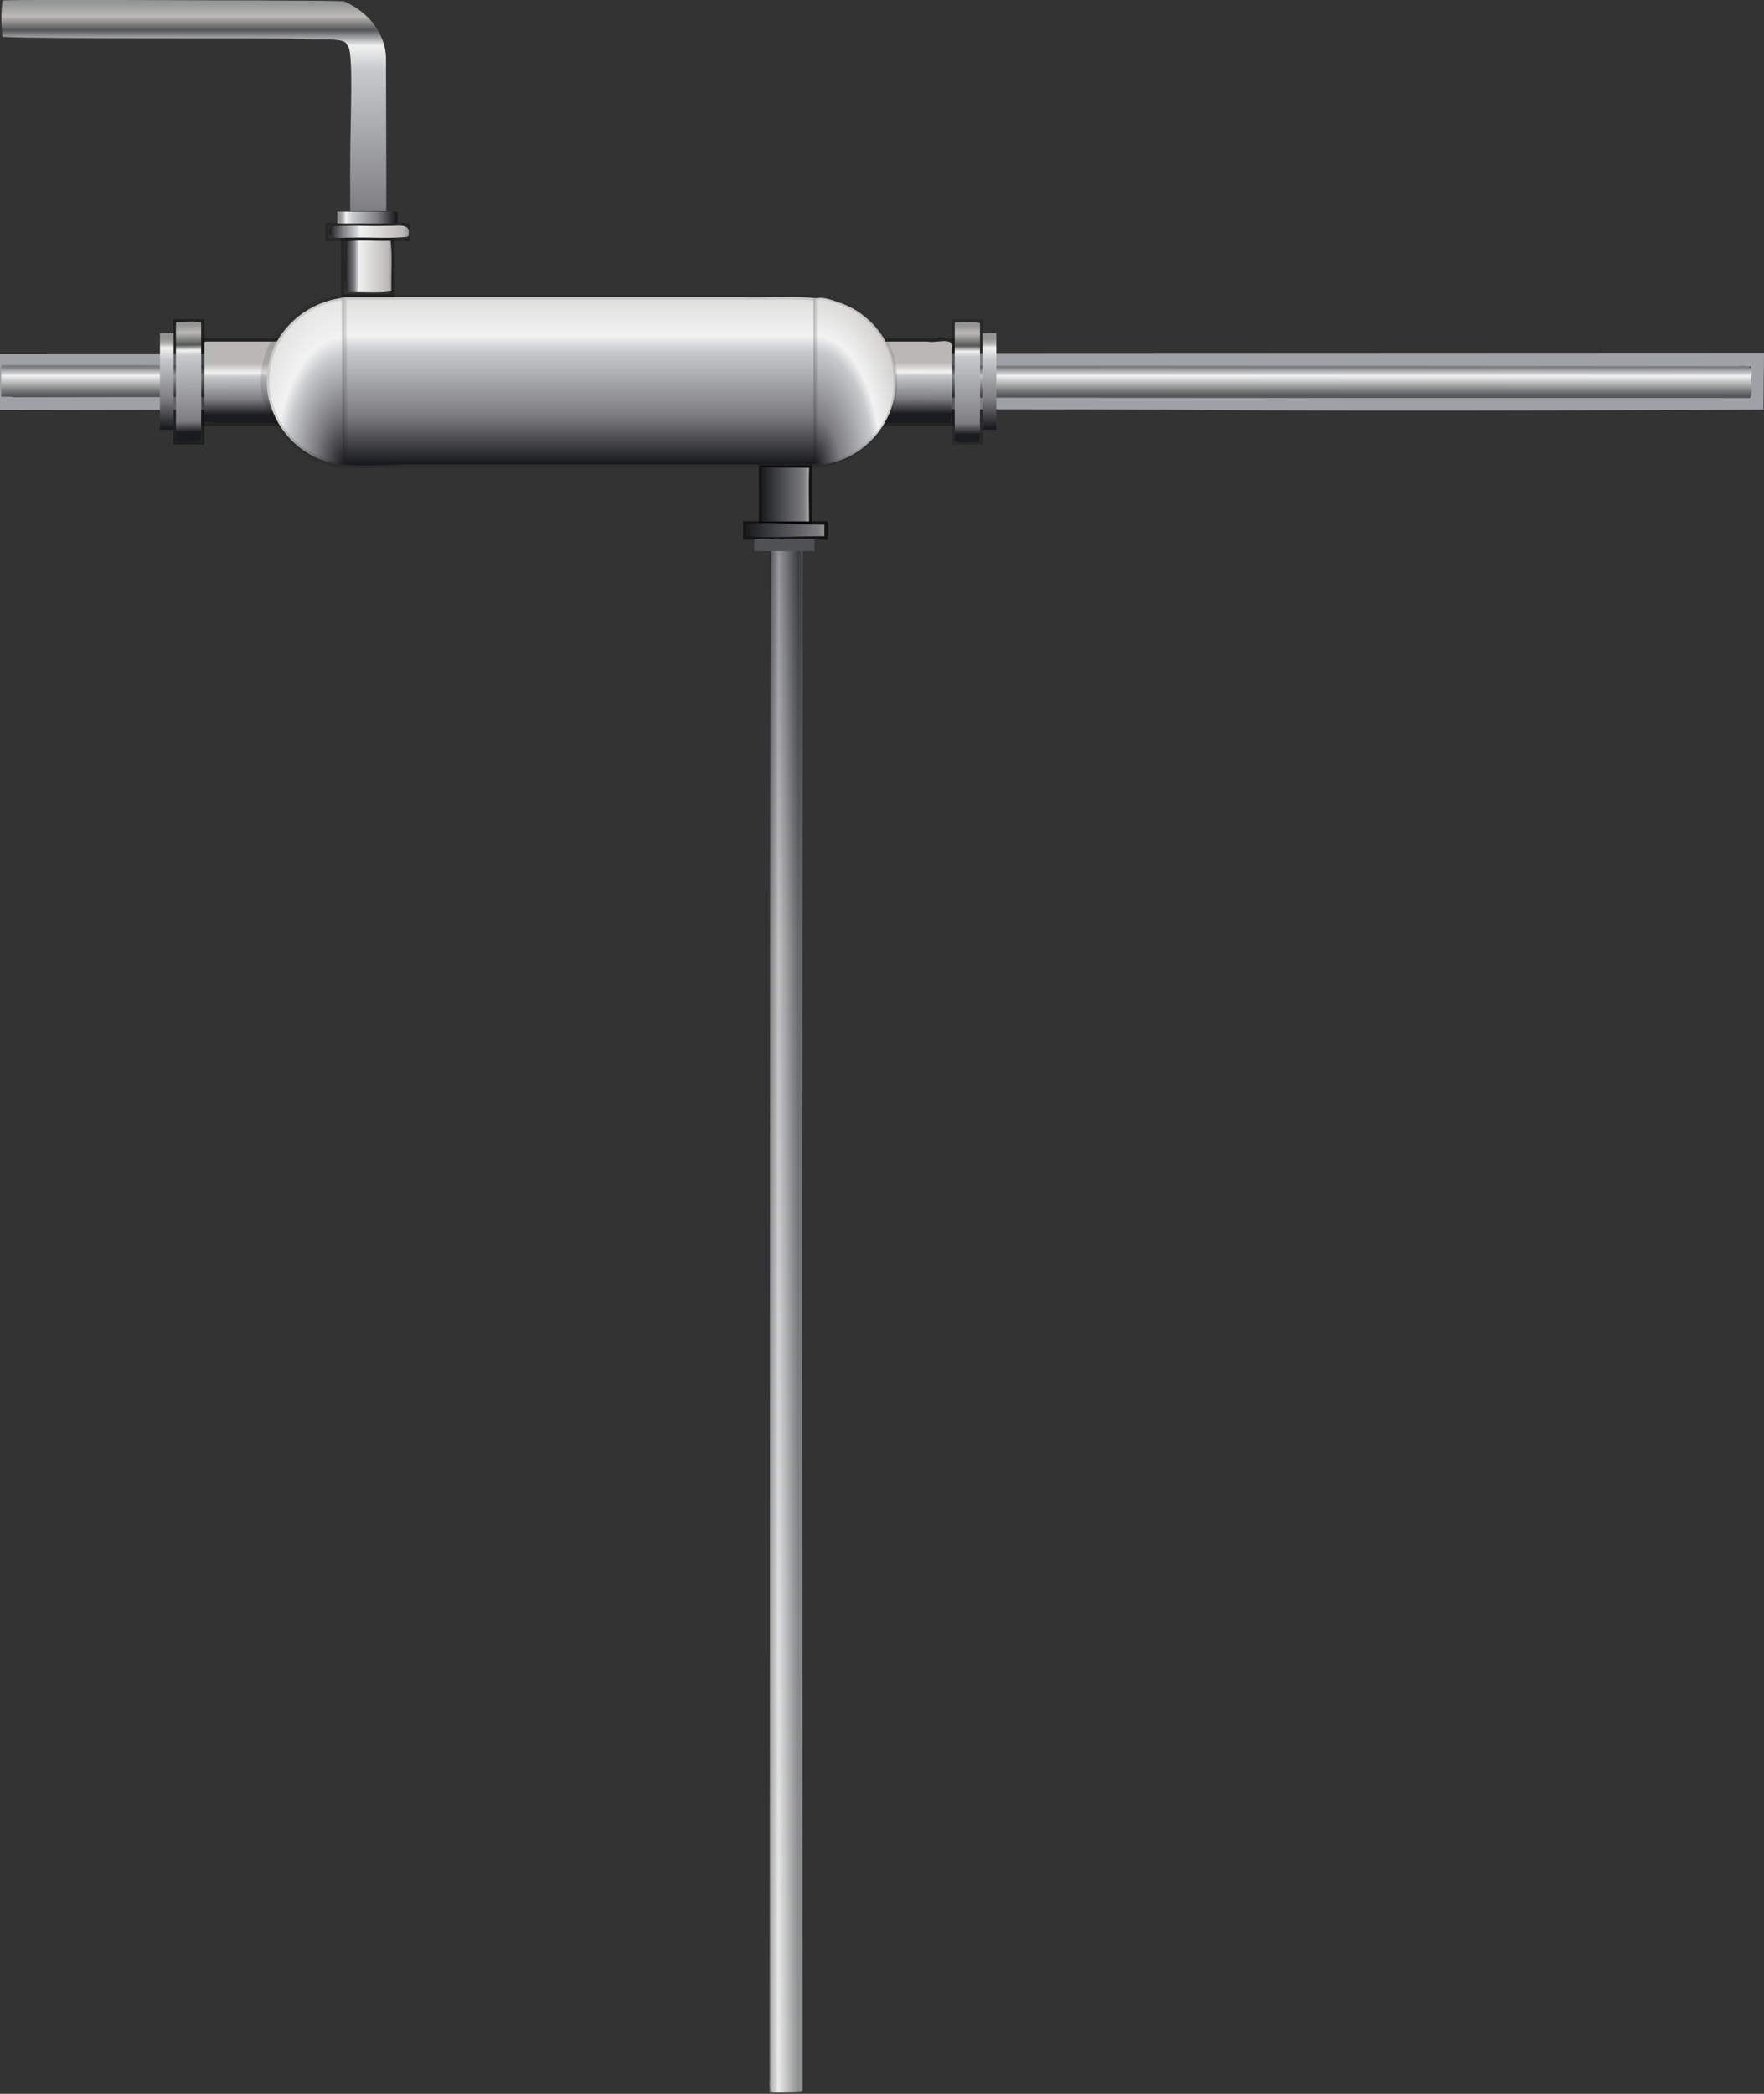 <?xml version="1.0" encoding="UTF-8" standalone="no"?>
<!-- Created with Inkscape (http://www.inkscape.org/) -->

<svg
   xmlns:dc="http://purl.org/dc/elements/1.1/"
   xmlns:cc="http://creativecommons.org/ns#"
   xmlns:rdf="http://www.w3.org/1999/02/22-rdf-syntax-ns#"
   xmlns:svg="http://www.w3.org/2000/svg"
   xmlns="http://www.w3.org/2000/svg"
   xmlns:xlink="http://www.w3.org/1999/xlink"
   xmlns:sodipodi="http://sodipodi.sourceforge.net/DTD/sodipodi-0.dtd"
   xmlns:inkscape="http://www.inkscape.org/namespaces/inkscape"
   width="272.704mm"
   height="323.619mm"
   viewBox="0 0 272.704 323.619"
   version="1.1"
   id="svg825"
   inkscape:version="0.92.3 (2405546, 2018-03-11)"
   sodipodi:docname="feed_pipe_with_hex.svg">
  <rect x="0" y="0" width="272.704" height="323.619" fill="#333333" stroke="none"/>
  <defs
     id="defs819">
    <linearGradient
       id="linearGradient2832">
      <stop
         style="stop-color:#1a1b1f;stop-opacity:1"
         offset="0"
         id="stop2818" />
      <stop
         id="stop2820"
         offset="0.047"
         style="stop-color:#7e7e81;stop-opacity:1;" />
      <stop
         style="stop-color:#c7c9cb;stop-opacity:1;"
         offset="0.699"
         id="stop2822" />
      <stop
         id="stop2824"
         offset="0.806"
         style="stop-color:#f2f2f2;stop-opacity:1;" />
      <stop
         style="stop-color:#555758;stop-opacity:1;"
         offset="0.877"
         id="stop2826" />
      <stop
         id="stop2828"
         offset="0.939"
         style="stop-color:#bbb9b5;stop-opacity:1;" />
      <stop
         style="stop-color:#949696;stop-opacity:1;"
         offset="1"
         id="stop2830" />
    </linearGradient>
    <linearGradient
       id="linearGradient2376">
      <stop
         style="stop-color:#1a1b1f;stop-opacity:1"
         offset="0"
         id="stop2362" />
      <stop
         id="stop2364"
         offset="0.217"
         style="stop-color:#7e7e81;stop-opacity:1;" />
      <stop
         style="stop-color:#c7c9cb;stop-opacity:1;"
         offset="0.596"
         id="stop2366" />
      <stop
         id="stop2368"
         offset="0.998"
         style="stop-color:#f2f2f2;stop-opacity:1;" />
      <stop
         style="stop-color:#555758;stop-opacity:1;"
         offset="0.998"
         id="stop2370" />
      <stop
         id="stop2372"
         offset="0.998"
         style="stop-color:#bbb9b5;stop-opacity:1;" />
      <stop
         style="stop-color:#949696;stop-opacity:1;"
         offset="1"
         id="stop2374" />
    </linearGradient>
    <linearGradient
       id="linearGradient2183">
      <stop
         id="stop2171"
         offset="0"
         style="stop-color:#1a1b1f;stop-opacity:1" />
      <stop
         style="stop-color:#7e7e81;stop-opacity:1;"
         offset="0.327"
         id="stop2173" />
      <stop
         id="stop2175"
         offset="0.767"
         style="stop-color:#c7c9cb;stop-opacity:1;" />
      <stop
         style="stop-color:#f2f2f2;stop-opacity:1;"
         offset="0.901"
         id="stop2177" />
      <stop
         style="stop-color:#bbb9b5;stop-opacity:1;"
         offset="0.939"
         id="stop2179" />
      <stop
         id="stop2181"
         offset="1"
         style="stop-color:#949696;stop-opacity:1;" />
    </linearGradient>
    <linearGradient
       id="linearGradient1970">
      <stop
         style="stop-color:#1a1b1f;stop-opacity:1"
         offset="0"
         id="stop1958" />
      <stop
         id="stop1960"
         offset="0.033"
         style="stop-color:#7e7e81;stop-opacity:1;" />
      <stop
         style="stop-color:#c7c9cb;stop-opacity:1;"
         offset="0.081"
         id="stop1962" />
      <stop
         id="stop1964"
         offset="0.089"
         style="stop-color:#f2f2f2;stop-opacity:1;" />
      <stop
         id="stop1966"
         offset="0.109"
         style="stop-color:#bbb9b5;stop-opacity:1;" />
      <stop
         style="stop-color:#949696;stop-opacity:1;"
         offset="1"
         id="stop1968" />
    </linearGradient>
    <linearGradient
       id="linearGradient1891">
      <stop
         style="stop-color:#1a1b1f;stop-opacity:1"
         offset="0"
         id="stop1877" />
      <stop
         id="stop1879"
         offset="0.692"
         style="stop-color:#7e7e81;stop-opacity:1;" />
      <stop
         style="stop-color:#c7c9cb;stop-opacity:1;"
         offset="0.865"
         id="stop1881" />
      <stop
         id="stop1883"
         offset="0.865"
         style="stop-color:#f2f2f2;stop-opacity:1;" />
      <stop
         style="stop-color:#555758;stop-opacity:1;"
         offset="0.894"
         id="stop1885" />
      <stop
         id="stop1887"
         offset="0.963"
         style="stop-color:#bbb9b5;stop-opacity:1;" />
      <stop
         style="stop-color:#949696;stop-opacity:1;"
         offset="1"
         id="stop1889" />
    </linearGradient>
    <linearGradient
       id="linearGradient1875">
      <stop
         style="stop-color:#1a1b1f;stop-opacity:1"
         offset="0"
         id="stop1861" />
      <stop
         id="stop1863"
         offset="0.605"
         style="stop-color:#7e7e81;stop-opacity:1;" />
      <stop
         style="stop-color:#c7c9cb;stop-opacity:1;"
         offset="0.742"
         id="stop1865" />
      <stop
         id="stop1867"
         offset="0.834"
         style="stop-color:#f2f2f2;stop-opacity:1;" />
      <stop
         style="stop-color:#555758;stop-opacity:1;"
         offset="0.859"
         id="stop1869" />
      <stop
         id="stop1871"
         offset="0.963"
         style="stop-color:#bbb9b5;stop-opacity:1;" />
      <stop
         style="stop-color:#949696;stop-opacity:1;"
         offset="1"
         id="stop1873" />
    </linearGradient>
    <linearGradient
       id="linearGradient1738">
      <stop
         id="stop1726"
         offset="0"
         style="stop-color:#1a1b1f;stop-opacity:1" />
      <stop
         style="stop-color:#7e7e81;stop-opacity:1;"
         offset="0.201"
         id="stop1728" />
      <stop
         id="stop1730"
         offset="0.478"
         style="stop-color:#c7c9cb;stop-opacity:1;" />
      <stop
         style="stop-color:#f2f2f2;stop-opacity:1;"
         offset="0.546"
         id="stop1732" />
      <stop
         style="stop-color:#bbb9b5;stop-opacity:1;"
         offset="0.939"
         id="stop1734" />
      <stop
         id="stop1736"
         offset="1"
         style="stop-color:#949696;stop-opacity:1;" />
    </linearGradient>
    <linearGradient
       id="linearGradient1712">
      <stop
         id="stop1700"
         offset="0"
         style="stop-color:#1a1b1f;stop-opacity:1" />
      <stop
         style="stop-color:#7e7e81;stop-opacity:1;"
         offset="0.192"
         id="stop1702" />
      <stop
         id="stop1704"
         offset="0.443"
         style="stop-color:#c7c9cb;stop-opacity:1;" />
      <stop
         style="stop-color:#f2f2f2;stop-opacity:1;"
         offset="0.508"
         id="stop1706" />
      <stop
         style="stop-color:#bbb9b5;stop-opacity:1;"
         offset="0.939"
         id="stop1708" />
      <stop
         id="stop1710"
         offset="1"
         style="stop-color:#949696;stop-opacity:1;" />
    </linearGradient>
    <linearGradient
       id="linearGradient1656">
      <stop
         id="stop1644"
         offset="0"
         style="stop-color:#1a1b1f;stop-opacity:1" />
      <stop
         style="stop-color:#7e7e81;stop-opacity:1;"
         offset="0.169"
         id="stop1646" />
      <stop
         id="stop1648"
         offset="0.328"
         style="stop-color:#c7c9cb;stop-opacity:1;" />
      <stop
         style="stop-color:#f2f2f2;stop-opacity:1;"
         offset="0.39"
         id="stop1650" />
      <stop
         style="stop-color:#bbb9b5;stop-opacity:1;"
         offset="0.924"
         id="stop1652" />
      <stop
         id="stop1654"
         offset="1"
         style="stop-color:#949696;stop-opacity:1;" />
    </linearGradient>
    <linearGradient
       id="linearGradient1615">
      <stop
         id="stop1603"
         offset="0"
         style="stop-color:#1a1b1f;stop-opacity:1" />
      <stop
         style="stop-color:#7e7e81;stop-opacity:1;"
         offset="0.214"
         id="stop1605" />
      <stop
         id="stop1607"
         offset="0.288"
         style="stop-color:#c7c9cb;stop-opacity:1;" />
      <stop
         style="stop-color:#f2f2f2;stop-opacity:1;"
         offset="0.296"
         id="stop1609" />
      <stop
         style="stop-color:#bbb9b5;stop-opacity:1;"
         offset="1"
         id="stop1611" />
    </linearGradient>
    <linearGradient
       id="linearGradient1557">
      <stop
         style="stop-color:#1a1b1f;stop-opacity:1"
         offset="0"
         id="stop1543" />
      <stop
         id="stop1545"
         offset="0.103"
         style="stop-color:#7e7e81;stop-opacity:1;" />
      <stop
         style="stop-color:#c7c9cb;stop-opacity:1;"
         offset="0.714"
         id="stop1547" />
      <stop
         id="stop1549"
         offset="0.765"
         style="stop-color:#f2f2f2;stop-opacity:1;" />
      <stop
         style="stop-color:#555758;stop-opacity:1;"
         offset="0.815"
         id="stop1551" />
      <stop
         id="stop1553"
         offset="0.931"
         style="stop-color:#bbb9b5;stop-opacity:1;" />
      <stop
         style="stop-color:#949696;stop-opacity:1;"
         offset="1"
         id="stop1555" />
    </linearGradient>
    <linearGradient
       id="linearGradient1531">
      <stop
         id="stop1519"
         offset="0"
         style="stop-color:#1a1b1f;stop-opacity:1" />
      <stop
         style="stop-color:#7e7e81;stop-opacity:1;"
         offset="0.027"
         id="stop1521" />
      <stop
         id="stop1523"
         offset="0.081"
         style="stop-color:#c7c9cb;stop-opacity:1;" />
      <stop
         style="stop-color:#f2f2f2;stop-opacity:1;"
         offset="0.089"
         id="stop1525" />
      <stop
         style="stop-color:#bbb9b5;stop-opacity:1;"
         offset="0.109"
         id="stop1527" />
      <stop
         id="stop1529"
         offset="1"
         style="stop-color:#949696;stop-opacity:1;" />
    </linearGradient>
    <linearGradient
       inkscape:collect="always"
       xlink:href="#linearGradient4705"
       id="linearGradient4689"
       x1="1137.228"
       y1="230.859"
       x2="1137.136"
       y2="773.002"
       gradientUnits="userSpaceOnUse"
       gradientTransform="matrix(0.265,0,0,0.265,-267.89,84.732)" />
    <linearGradient
       id="linearGradient4705">
      <stop
         id="stop4691"
         offset="0"
         style="stop-color:#1a1b1f;stop-opacity:1" />
      <stop
         style="stop-color:#7e7e81;stop-opacity:1;"
         offset="0.605"
         id="stop4693" />
      <stop
         id="stop4695"
         offset="0.611"
         style="stop-color:#c7c9cb;stop-opacity:1;" />
      <stop
         style="stop-color:#f2f2f2;stop-opacity:1;"
         offset="0.614"
         id="stop4697" />
      <stop
         id="stop4699"
         offset="0.635"
         style="stop-color:#555758;stop-opacity:1;" />
      <stop
         style="stop-color:#bbb9b5;stop-opacity:1;"
         offset="0.727"
         id="stop4701" />
      <stop
         id="stop4703"
         offset="1"
         style="stop-color:#949696;stop-opacity:1;" />
    </linearGradient>
    <linearGradient
       id="linearGradient5678">
      <stop
         style="stop-color:#1a1b1f;stop-opacity:1"
         offset="0"
         id="stop5680" />
      <stop
         id="stop5682"
         offset="0.201"
         style="stop-color:#7e7e81;stop-opacity:1;" />
      <stop
         style="stop-color:#c7c9cb;stop-opacity:1;"
         offset="0.27"
         id="stop5684" />
      <stop
         id="stop5686"
         offset="0.278"
         style="stop-color:#f2f2f2;stop-opacity:1;" />
      <stop
         id="stop5690"
         offset="0.939"
         style="stop-color:#bbb9b5;stop-opacity:1;" />
      <stop
         style="stop-color:#949696;stop-opacity:1;"
         offset="1"
         id="stop5692" />
    </linearGradient>
    <radialGradient
       inkscape:collect="always"
       xlink:href="#linearGradient5678"
       id="radialGradient1493"
       cx="757.262"
       cy="-370.646"
       fx="757.262"
       fy="-370.646"
       r="323.111"
       gradientTransform="matrix(6.427,-9.0040253e-8,0,0.366,-4111.618,-270.346)"
       gradientUnits="userSpaceOnUse" />
    <linearGradient
       inkscape:collect="always"
       xlink:href="#linearGradient1531"
       id="linearGradient1517"
       x1="434.194"
       y1="-393.962"
       x2="434.194"
       y2="-788.696"
       gradientUnits="userSpaceOnUse" />
    <linearGradient
       inkscape:collect="always"
       xlink:href="#linearGradient1557"
       id="linearGradient1541"
       x1="409.565"
       y1="-381.083"
       x2="408.851"
       y2="-458.448"
       gradientUnits="userSpaceOnUse" />
    <linearGradient
       gradientTransform="matrix(0.265,0,0,0.265,28.273,230.809)"
       inkscape:collect="always"
       xlink:href="#linearGradient1557"
       id="linearGradient1541-7"
       x1="408.851"
       y1="-364.655"
       x2="408.851"
       y2="-458.448"
       gradientUnits="userSpaceOnUse" />
    <linearGradient
       inkscape:collect="always"
       xlink:href="#linearGradient1615"
       id="linearGradient1601"
       x1="1415.48"
       y1="-251.676"
       x2="1550.907"
       y2="-486.242"
       gradientUnits="userSpaceOnUse" />
    <radialGradient
       inkscape:collect="always"
       xlink:href="#linearGradient1656"
       id="radialGradient1642"
       cx="1482.301"
       cy="-284.195"
       fx="1482.301"
       fy="-284.195"
       r="33.802"
       gradientTransform="matrix(-0.056,-8.4,4.495,-0.03,2842.649,12263.741)"
       gradientUnits="userSpaceOnUse" />
    <linearGradient
       inkscape:collect="always"
       xlink:href="#linearGradient1712"
       id="linearGradient1698"
       x1="1481.785"
       y1="-181.211"
       x2="1481.785"
       y2="-397.843"
       gradientUnits="userSpaceOnUse" />
    <radialGradient
       inkscape:collect="always"
       xlink:href="#linearGradient1738"
       id="radialGradient1724"
       cx="1889.231"
       cy="-216.856"
       fx="1889.231"
       fy="-216.856"
       r="34.758"
       gradientTransform="matrix(2.976,2.3915257e-7,-4.7246031e-7,5.88,-3733.589,1095.685)"
       gradientUnits="userSpaceOnUse" />
    <radialGradient
       inkscape:collect="always"
       xlink:href="#linearGradient1656"
       id="radialGradient1754"
       gradientUnits="userSpaceOnUse"
       gradientTransform="matrix(-0.056,-8.4,4.495,-0.03,2842.649,12263.741)"
       cx="1482.301"
       cy="-284.195"
       fx="1482.301"
       fy="-284.195"
       r="33.802" />
    <linearGradient
       inkscape:collect="always"
       xlink:href="#linearGradient1712"
       id="linearGradient1756"
       gradientUnits="userSpaceOnUse"
       x1="1481.785"
       y1="-181.211"
       x2="1481.785"
       y2="-397.843" />
    <radialGradient
       inkscape:collect="always"
       xlink:href="#linearGradient1738"
       id="radialGradient1758"
       gradientUnits="userSpaceOnUse"
       gradientTransform="matrix(2.976,2.3915257e-7,-4.7246031e-7,5.88,-3733.589,1095.685)"
       cx="1889.231"
       cy="-216.856"
       fx="1889.231"
       fy="-216.856"
       r="34.758" />
    <linearGradient
       inkscape:collect="always"
       xlink:href="#linearGradient1970"
       id="linearGradient1760"
       gradientUnits="userSpaceOnUse"
       x1="434.722"
       y1="-381.025"
       x2="434.194"
       y2="-788.696"
       gradientTransform="matrix(0.265,0,0,0.265,-149.834,230.679)" />
    <linearGradient
       inkscape:collect="always"
       xlink:href="#linearGradient1557"
       id="linearGradient1762"
       gradientUnits="userSpaceOnUse"
       x1="410.093"
       y1="-366.034"
       x2="408.851"
       y2="-458.448"
       gradientTransform="matrix(0.265,0,0,0.265,-149.834,230.679)" />
    <linearGradient
       inkscape:collect="always"
       xlink:href="#linearGradient5678"
       id="linearGradient1776"
       x1="565.42"
       y1="-508.536"
       x2="605.862"
       y2="-508.536"
       gradientUnits="userSpaceOnUse" />
    <linearGradient
       inkscape:collect="always"
       xlink:href="#linearGradient1656"
       id="linearGradient1786"
       x1="551.975"
       y1="-538.537"
       x2="620.735"
       y2="-538.537"
       gradientUnits="userSpaceOnUse" />
    <linearGradient
       inkscape:collect="always"
       xlink:href="#linearGradient1875"
       id="linearGradient1857"
       gradientUnits="userSpaceOnUse"
       x1="565.42"
       y1="-508.536"
       x2="624.969"
       y2="-508.536"
       gradientTransform="matrix(0.265,0,0,0.265,-133.945,233.467)" />
    <linearGradient
       inkscape:collect="always"
       xlink:href="#linearGradient1891"
       id="linearGradient1859"
       gradientUnits="userSpaceOnUse"
       x1="551.975"
       y1="-538.537"
       x2="641.092"
       y2="-538.537"
       gradientTransform="matrix(0.265,0,0,-0.265,-54.462,13.178)" />
    <linearGradient
       inkscape:collect="always"
       xlink:href="#linearGradient1875"
       id="linearGradient1928"
       gradientUnits="userSpaceOnUse"
       gradientTransform="matrix(0.268,0,0,0.28,-135.898,241.27)"
       x1="565.42"
       y1="-508.536"
       x2="624.969"
       y2="-508.536" />
    <linearGradient
       inkscape:collect="always"
       xlink:href="#linearGradient4705"
       id="linearGradient4689-4"
       x1="1137.228"
       y1="230.859"
       x2="1137.136"
       y2="773.002"
       gradientUnits="userSpaceOnUse"
       gradientTransform="matrix(0.06,0,0,0.265,-163.219,33.248)" />
    <linearGradient
       inkscape:collect="always"
       xlink:href="#linearGradient4705"
       id="linearGradient4689-4-8"
       x1="1137.228"
       y1="230.859"
       x2="1137.136"
       y2="773.002"
       gradientUnits="userSpaceOnUse"
       gradientTransform="matrix(0,0.024,-0.265,0,74.44,173.118)" />
    <linearGradient
       inkscape:collect="always"
       xlink:href="#linearGradient2183"
       id="linearGradient2048"
       x1="-72.597"
       y1="186.408"
       x2="-72.62"
       y2="180.829"
       gradientUnits="userSpaceOnUse"
       gradientTransform="matrix(2.895,0,0,1,137.067,0.015)" />
    <linearGradient
       inkscape:collect="always"
       xlink:href="#linearGradient4705"
       id="linearGradient4689-4-8-1"
       x1="1137.228"
       y1="230.859"
       x2="1137.136"
       y2="773.002"
       gradientUnits="userSpaceOnUse"
       gradientTransform="matrix(0,0.036,0.391,0,-197.847,32.614)" />
    <linearGradient
       inkscape:collect="always"
       xlink:href="#linearGradient2183"
       id="linearGradient2048-8"
       x1="-72.597"
       y1="186.408"
       x2="-72.62"
       y2="180.829"
       gradientUnits="userSpaceOnUse"
       gradientTransform="matrix(3.338,0,0,2.469,134.55,-218.048)" />
    <linearGradient
       inkscape:collect="always"
       xlink:href="#linearGradient2183"
       id="linearGradient2048-8-3"
       x1="-72.597"
       y1="186.408"
       x2="-72.62"
       y2="180.829"
       gradientUnits="userSpaceOnUse"
       gradientTransform="matrix(3.338,0,0,2.469,261.721,-218.048)" />
    <linearGradient
       inkscape:collect="always"
       xlink:href="#linearGradient2183"
       id="linearGradient2048-2"
       x1="-72.597"
       y1="186.408"
       x2="-72.62"
       y2="180.829"
       gradientUnits="userSpaceOnUse"
       gradientTransform="matrix(2.895,0,0,1.541,-0.346,-358.683)" />
    <linearGradient
       inkscape:collect="always"
       xlink:href="#linearGradient2376"
       id="linearGradient4689-4-8-1-2"
       x1="525.258"
       y1="551.779"
       x2="1705.393"
       y2="552.284"
       gradientUnits="userSpaceOnUse"
       gradientTransform="matrix(0,-0.036,0.391,0,-197.847,106.63)" />
    <linearGradient
       inkscape:collect="always"
       xlink:href="#linearGradient1875"
       id="linearGradient2397"
       gradientUnits="userSpaceOnUse"
       gradientTransform="matrix(0.268,0,0,-0.28,-56.415,5.375)"
       x1="565.42"
       y1="-508.536"
       x2="624.969"
       y2="-508.536" />
    <linearGradient
       inkscape:collect="always"
       xlink:href="#linearGradient2376"
       id="linearGradient2405"
       gradientUnits="userSpaceOnUse"
       gradientTransform="matrix(0,-0.036,0.391,0,-197.847,106.63)"
       x1="525.258"
       y1="551.779"
       x2="1705.393"
       y2="552.284" />
    <linearGradient
       inkscape:collect="always"
       xlink:href="#linearGradient5271"
       id="linearGradient5407"
       x1="485.879"
       y1="3467.646"
       x2="485.879"
       y2="3387.35"
       gradientUnits="userSpaceOnUse"
       gradientTransform="matrix(-0.391,0,0,-0.391,171.698,1616.616)" />
    <linearGradient
       id="linearGradient5271">
      <stop
         id="stop5273"
         offset="0"
         style="stop-color:#1a1b1f;stop-opacity:1" />
      <stop
         style="stop-color:#7e7e81;stop-opacity:1;"
         offset="0.018"
         id="stop5275" />
      <stop
         id="stop5277"
         offset="0.699"
         style="stop-color:#c7c9cb;stop-opacity:1;" />
      <stop
         style="stop-color:#f2f2f2;stop-opacity:1;"
         offset="0.806"
         id="stop5279" />
      <stop
         id="stop5281"
         offset="0.877"
         style="stop-color:#555758;stop-opacity:1;" />
      <stop
         style="stop-color:#bbb9b5;stop-opacity:1;"
         offset="0.939"
         id="stop5283" />
      <stop
         id="stop5285"
         offset="1"
         style="stop-color:#949696;stop-opacity:1;" />
    </linearGradient>
    <linearGradient
       inkscape:collect="always"
       xlink:href="#linearGradient2832"
       id="linearGradient2811"
       gradientUnits="userSpaceOnUse"
       gradientTransform="matrix(-0.309,0,0,0.309,159.397,-1011.497)"
       x1="485.879"
       y1="3551.396"
       x2="485.879"
       y2="3387.35" />
  </defs>
  <sodipodi:namedview
     id="base"
     pagecolor="#ffffff"
     bordercolor="#666666"
     borderopacity="1.0"
     inkscape:pageopacity="0.0"
     inkscape:pageshadow="2"
     inkscape:zoom="0.175"
     inkscape:cx="1507.2879"
     inkscape:cy="50.608157"
     inkscape:document-units="mm"
     inkscape:current-layer="g1926"
     showgrid="false"
     fit-margin-top="0"
     fit-margin-left="0"
     fit-margin-right="0"
     fit-margin-bottom="0"
     inkscape:window-width="1819"
     inkscape:window-height="1046"
     inkscape:window-x="90"
     inkscape:window-y="-11"
     inkscape:window-maximized="1"
     inkscape:snap-global="false" />
  <g
     inkscape:label="Layer 1"
     inkscape:groupmode="layer"
     id="layer1"
     transform="translate(132.622,-176.036)">
    <path
       id="path4544-4-5-1-5-1-7-5"
       style="fill:none;fill-opacity:1;stroke:#9ea1a6;stroke-width:2;stroke-linecap:butt;stroke-linejoin:miter;stroke-miterlimit:4;stroke-dasharray:none;stroke-opacity:1"
       d="m -131.622,238.413 c 0,0 155.282,-0.287 183.105,-0.029 29.575,0.274 87.524,-0.029 87.524,-0.029 l 0.066,-6.676 -270.694,0.115 z"
       inkscape:connector-curvature="0"
       sodipodi:nodetypes="cscccc" />
    <path
       style="fill:url(#linearGradient4689);fill-opacity:1;stroke:none;stroke-width:1.429;stroke-miterlimit:4;stroke-dasharray:none;stroke-opacity:0.867"
       d="m -132.431,237.362 c 0,0 157.365,0.132 186.018,0.18 28.112,0.007 56.224,0.014 84.336,0.021 0.49,-0.915 0.073,-2.317 0.212,-3.419 0.509,-1.652 -0.846,-1.685 -2.101,-1.53 -53.167,-0.063 -268.464,-0.177 -268.464,-0.177 z"
       id="path4681"
       inkscape:connector-curvature="0"
       sodipodi:nodetypes="ccccccc" />
    <g
       id="g1956"
       transform="translate(0,0.378)">
      <g
         transform="matrix(0.676,0,0,0.676,-79.193,152.296)"
         id="g1926">
        <g
           id="g1752"
           transform="translate(2.668,-0.267)">
          <rect
             y="112.5"
             x="-35.307"
             height="19.277"
             width="171.601"
             id="rect1420"
             style="fill:none;fill-opacity:1;stroke:#000000;stroke-width:0.794;stroke-miterlimit:4;stroke-dasharray:none;stroke-dashoffset:0;stroke-opacity:0.31" />
          <rect
             y="108.153"
             x="-41.733"
             height="27.97"
             width="6.426"
             id="rect1422"
             style="fill:none;fill-opacity:1;stroke:#000000;stroke-width:0.704;stroke-miterlimit:4;stroke-dasharray:none;stroke-dashoffset:0;stroke-opacity:0.395" />
          <rect
             y="108.153"
             x="136.304"
             height="27.97"
             width="6.426"
             id="rect1422-7"
             style="fill:none;fill-opacity:1;stroke:#000000;stroke-width:0.704;stroke-miterlimit:4;stroke-dasharray:none;stroke-dashoffset:0;stroke-opacity:0.202" />
          <path
             sodipodi:nodetypes="cccccccc"
             inkscape:connector-curvature="0"
             id="path1509"
             d="m -34.953,113.132 c 0,7.684 0,12.327 0,18.143 5.439,0.494 11.258,0.071 16.843,0.212 H 135.726 c 0.494,-5.439 0.071,-11.258 0.212,-16.843 0.609,-3.097 -3.678,-1.21 -5.504,-1.724 H -34.741 Z"
             style="fill:url(#linearGradient1760);fill-opacity:1;stroke:none;stroke-width:1.134;stroke-miterlimit:4;stroke-dasharray:none;stroke-dashoffset:0;stroke-opacity:1" />
          <path
             inkscape:connector-curvature="0"
             id="path1533"
             d="m -41.47,108.605 c 0,8.998 0,17.996 0,26.994 1.671,0.507 3.738,0.06 5.557,0.211 0.507,-1.761 0.061,-3.916 0.211,-5.824 0,-7.127 0,-14.254 0,-21.382 -1.671,-0.507 -3.738,-0.06 -5.557,-0.211 l -0.189,0.189 z"
             style="fill:url(#linearGradient1762);fill-opacity:1;stroke:none;stroke-width:0.802;stroke-miterlimit:4;stroke-dasharray:none;stroke-dashoffset:0;stroke-opacity:1" />
          <path
             inkscape:connector-curvature="0"
             id="path1533-3"
             d="m 136.637,108.735 c 0,8.998 0,17.996 0,26.994 1.671,0.507 3.738,0.06 5.557,0.211 0.507,-1.761 0.061,-3.916 0.211,-5.824 0,-7.127 0,-14.254 0,-21.382 -1.671,-0.507 -3.738,-0.06 -5.557,-0.211 l -0.189,0.189 z"
             style="fill:url(#linearGradient1541-7);fill-opacity:1;stroke:none;stroke-width:0.802;stroke-miterlimit:4;stroke-dasharray:none;stroke-dashoffset:0;stroke-opacity:1" />
        </g>
        <g
           id="g1744"
           transform="translate(-260.427,-42.229)"
           style="stroke:#1a1b1f;stroke-opacity:0.128">
          <rect
             ry="19.466"
             y="144.634"
             x="241.4"
             height="38.932"
             width="144.387"
             id="rect1416"
             style="fill:none;fill-opacity:1;stroke:#1a1b1f;stroke-width:0.794;stroke-miterlimit:4;stroke-dasharray:none;stroke-dashoffset:0;stroke-opacity:0.128" />
          <path
             sodipodi:nodetypes="ccccccc"
             transform="matrix(0.265,0,0,0.265,-132.622,230.679)"
             inkscape:connector-curvature="0"
             id="path1634"
             d="m 1477.652,-323.31 c -29.656,4.62 -55.893,27.979 -61.085,57.955 -7.404,34.826 15.303,72.197 49.259,82.459 4.588,0.673 17.838,7.43 16.226,-0.513 2.224,1.068 -0.097,7.579 0.714,-18.542 l -0.209,-121.465 c -1.142,-1.813 -3.34,0.213 -4.905,0.106 z"
             style="fill:url(#radialGradient1754);fill-opacity:1;stroke:#1a1b1f;stroke-width:4.286;stroke-miterlimit:4;stroke-dasharray:none;stroke-dashoffset:0;stroke-opacity:0.128" />
          <path
             sodipodi:nodetypes="ccccccccc"
             transform="matrix(0.265,0,0,0.265,-132.622,230.679)"
             inkscape:connector-curvature="0"
             id="path1690"
             d="m 1481.785,-323.554 c 0.244,47.619 0.519,96.201 0.76,143.82 20.56,1.862 42.517,-0.697 63.626,-0.165 h 342.333 c 1.868,-20.556 0.267,-42.549 0.801,-63.658 v -80 c -20.556,-1.868 -42.549,-0.267 -63.658,-0.801 h -343.061 z"
             style="fill:url(#linearGradient1756);fill-opacity:1;stroke:#1a1b1f;stroke-width:4.286;stroke-miterlimit:4;stroke-dasharray:none;stroke-dashoffset:0;stroke-opacity:0.128" />
          <path
             transform="matrix(0.265,0,0,0.265,-132.622,230.679)"
             inkscape:connector-curvature="0"
             id="path1716"
             d="m 1888.282,-323.158 c 0.22,47.676 0.439,95.353 0.657,143.029 5.439,1.245 12.064,-0.982 17.767,-2.322 30.31,-8.913 52.814,-39.51 50.989,-71.275 0.24,-28.832 -19.978,-55.99 -46.976,-65.498 -6.926,-2.295 -15.447,-6.199 -22.436,-3.934 z"
             style="fill:url(#radialGradient1758);fill-opacity:1;stroke:#1a1b1f;stroke-width:3.03;stroke-miterlimit:4;stroke-dasharray:none;stroke-dashoffset:0;stroke-opacity:0.128" />
        </g>
        <g
           id="g1899"
           transform="translate(-17.401,-0.425)">
          <g
             id="g1793">
            <g
               id="g1766"
               transform="translate(-1.058)">
              <rect
                 y="89.733"
                 x="17.804"
                 height="12.851"
                 width="11.339"
                 id="rect1439"
                 style="fill:none;fill-opacity:1;stroke:#000000;stroke-width:0.794;stroke-miterlimit:4;stroke-dasharray:none;stroke-dashoffset:0;stroke-opacity:0.291" />
              <rect
                 y="86.331"
                 x="14.213"
                 height="3.402"
                 width="18.521"
                 id="rect1471"
                 style="fill:none;fill-opacity:1;stroke:#000000;stroke-width:0.794;stroke-miterlimit:4;stroke-dasharray:none;stroke-dashoffset:0;stroke-opacity:0.26" />
            </g>
            <path
               style="fill:url(#linearGradient1776);fill-opacity:1;stroke:none;stroke-width:4.286;stroke-miterlimit:4;stroke-dasharray:none;stroke-dashoffset:0;stroke-opacity:1"
               d="m 565.554,-529.965 c 0.534,14.442 -1.067,29.768 0.801,43.658 13.003,-0.56 26.923,1.094 39.372,-0.801 -0.534,-14.442 1.067,-29.768 -0.801,-43.658 -12.98,0.556 -26.954,-1.089 -39.372,0.801 z"
               id="path1768"
               inkscape:connector-curvature="0"
               transform="matrix(0.265,0,0,0.265,-132.622,230.679)" />
            <path
               style="fill:url(#linearGradient1786);fill-opacity:1;stroke:none;stroke-width:4.286;stroke-miterlimit:4;stroke-dasharray:none;stroke-dashoffset:0;stroke-opacity:1"
               d="m 552.697,-542.822 c -4.041,13.047 9.825,8.847 17.944,9.372 16.347,-0.534 33.578,1.067 49.372,-0.801 4.041,-13.047 -9.825,-8.847 -17.944,-9.372 -16.331,0.531 -33.6,-1.063 -49.372,0.801 z"
               id="path1778"
               inkscape:connector-curvature="0"
               transform="matrix(0.265,0,0,0.265,-132.622,230.679)" />
          </g>
        </g>
        <g
           id="g2137"
           transform="matrix(1,0,0,-9.607,76.41,1004.171)">
          <path
             sodipodi:nodetypes="ccccccc"
             inkscape:connector-curvature="0"
             id="path4681-6-3-2"
             d="m 27.809,51.126 c 0,0 0.196,21.506 0.267,25.422 0.01,3.842 0.02,7.684 0.031,11.526 -1.353,0.067 -3.426,0.01 -5.055,0.029 -2.442,0.07 -2.492,-0.116 -2.262,-0.287 C 20.696,80.549 20.528,51.126 20.528,51.126 Z"
             style="fill:url(#linearGradient4689-4-8-1);fill-opacity:1;stroke:none;stroke-width:0.642;stroke-miterlimit:4;stroke-dasharray:none;stroke-opacity:0.867" />
          <path
             sodipodi:nodetypes="ccccccc"
             inkscape:connector-curvature="0"
             id="path4681-6-3-2-6"
             d="m 27.809,88.117 c 0,0 0.196,-21.506 0.267,-25.422 0.01,-3.842 0.02,-7.684 0.031,-11.526 -1.353,-0.067 -3.426,-0.01 -5.055,-0.029 -2.442,-0.07 -2.492,0.116 -2.262,0.287 -0.093,7.266 -0.262,36.689 -0.262,36.689 z"
             style="opacity:0.422;fill:url(#linearGradient2405);fill-opacity:1;stroke:none;stroke-width:0.642;stroke-miterlimit:4;stroke-dasharray:none;stroke-opacity:0.867" />
        </g>
        <rect
           style="fill:none;fill-opacity:1;stroke:#000000;stroke-width:0.794;stroke-miterlimit:4;stroke-dasharray:none;stroke-dashoffset:0;stroke-opacity:0.655"
           id="rect1439-2"
           width="11.339"
           height="12.851"
           x="94.906"
           y="-154.124"
           transform="scale(1,-1)" />
        <rect
           style="fill:none;fill-opacity:1;stroke:#000000;stroke-width:0.794;stroke-miterlimit:4;stroke-dasharray:none;stroke-dashoffset:0;stroke-opacity:0.593"
           id="rect1471-3"
           width="18.521"
           height="3.402"
           x="91.315"
           y="-157.526"
           transform="scale(1,-1)" />
        <path
           inkscape:connector-curvature="0"
           id="path5395"
           d="m -19.818,34.648 c 6.465,0.094 12.956,-0.016 19.404,0.204 5.433,2.232 9.804,7.454 9.651,13.527 -0.018,3.419 0.12,31.083 0.06,34.413 -2.725,0.019 -5.471,0.012 -8.256,0.003 0.02,-2.307 0.022,-5.008 -2.68e-4,-7.886 -0.095,-12.421 1.026,-30.131 -0.827,-30.108 -0.066,-1.879 -7.319,-0.935 -10.316,-1.392 -9.727,-0.249 -58.692,0.092 -68.345,-0.43 -0.345,-2.602 -0.394,-5.682 0.011,-8.323 6.447,-0.279 52.134,0.04 58.618,-0.009 z"
           style="opacity:1;fill:url(#linearGradient2811);fill-opacity:1;stroke:#e9b784;stroke-width:0;stroke-miterlimit:10;stroke-dasharray:none;stroke-dashoffset:0;stroke-opacity:1"
           sodipodi:nodetypes="cccccscccccc" />
        <path
           sodipodi:nodetypes="ccccc"
           style="fill:url(#linearGradient2397);fill-opacity:1;stroke:none;stroke-width:1.174;stroke-miterlimit:4;stroke-dasharray:none;stroke-dashoffset:0;stroke-opacity:1"
           d="m 95.227,153.768 c 0.021,-4.059 -0.042,-8.12 -0.047,-12.373 3.485,0.157 7.373,0.025 10.815,0.119 -0.143,4.041 -0.011,8.172 -0.005,12.251 -3.497,-0.034 -7.172,0.025 -10.763,0.003 z"
           id="path1768-0"
           inkscape:connector-curvature="0" />
        <path
           sodipodi:nodetypes="csccccc"
           style="fill:url(#linearGradient1859);fill-opacity:1;stroke:none;stroke-width:1.134;stroke-miterlimit:4;stroke-dasharray:none;stroke-dashoffset:0;stroke-opacity:1"
           d="m 91.72,157.149 c -0.042,-1.446 0.013,-1.351 0.024,-2.66 5.55e-4,-0.062 3.251,-0.143 4.776,-0.169 4.325,0.141 8.567,0.172 12.993,0.197 -0.091,0.908 -0.031,0.513 -0.03,2.628 -4.272,-0.054 -13.589,0.497 -17.762,0.004 z"
           id="path1778-7"
           inkscape:connector-curvature="0" />
      </g>
    </g>
    <rect
       style="fill:url(#linearGradient2048-8);fill-opacity:1;stroke:none;stroke-width:2.279;stroke-miterlimit:4;stroke-dasharray:none;stroke-dashoffset:0;stroke-opacity:1"
       id="rect2040-1"
       width="2.119"
       height="14.929"
       x="-107.89"
       y="227.535" />
    <rect
       style="fill:url(#linearGradient2048-8-3);fill-opacity:1;stroke:none;stroke-width:2.279;stroke-miterlimit:4;stroke-dasharray:none;stroke-dashoffset:0;stroke-opacity:1"
       id="rect2040-1-3"
       width="2.119"
       height="14.929"
       x="19.281"
       y="227.535" />
    <rect
       style="fill:url(#linearGradient2048-2);fill-opacity:1;stroke:none;stroke-width:1.677;stroke-miterlimit:4;stroke-dasharray:none;stroke-dashoffset:0;stroke-opacity:1"
       id="rect2040-4"
       width="1.837"
       height="9.321"
       x="-210.562"
       y="-80.488"
       transform="rotate(-90)" />
    <rect
       style="fill:#505154;fill-opacity:1;stroke:none;stroke-width:1.677;stroke-miterlimit:4;stroke-dasharray:none;stroke-dashoffset:0;stroke-opacity:1"
       id="rect2040-4-9"
       width="1.837"
       height="9.321"
       x="-261.214"
       y="-16.021"
       transform="rotate(-90)" />
  </g>
</svg>
